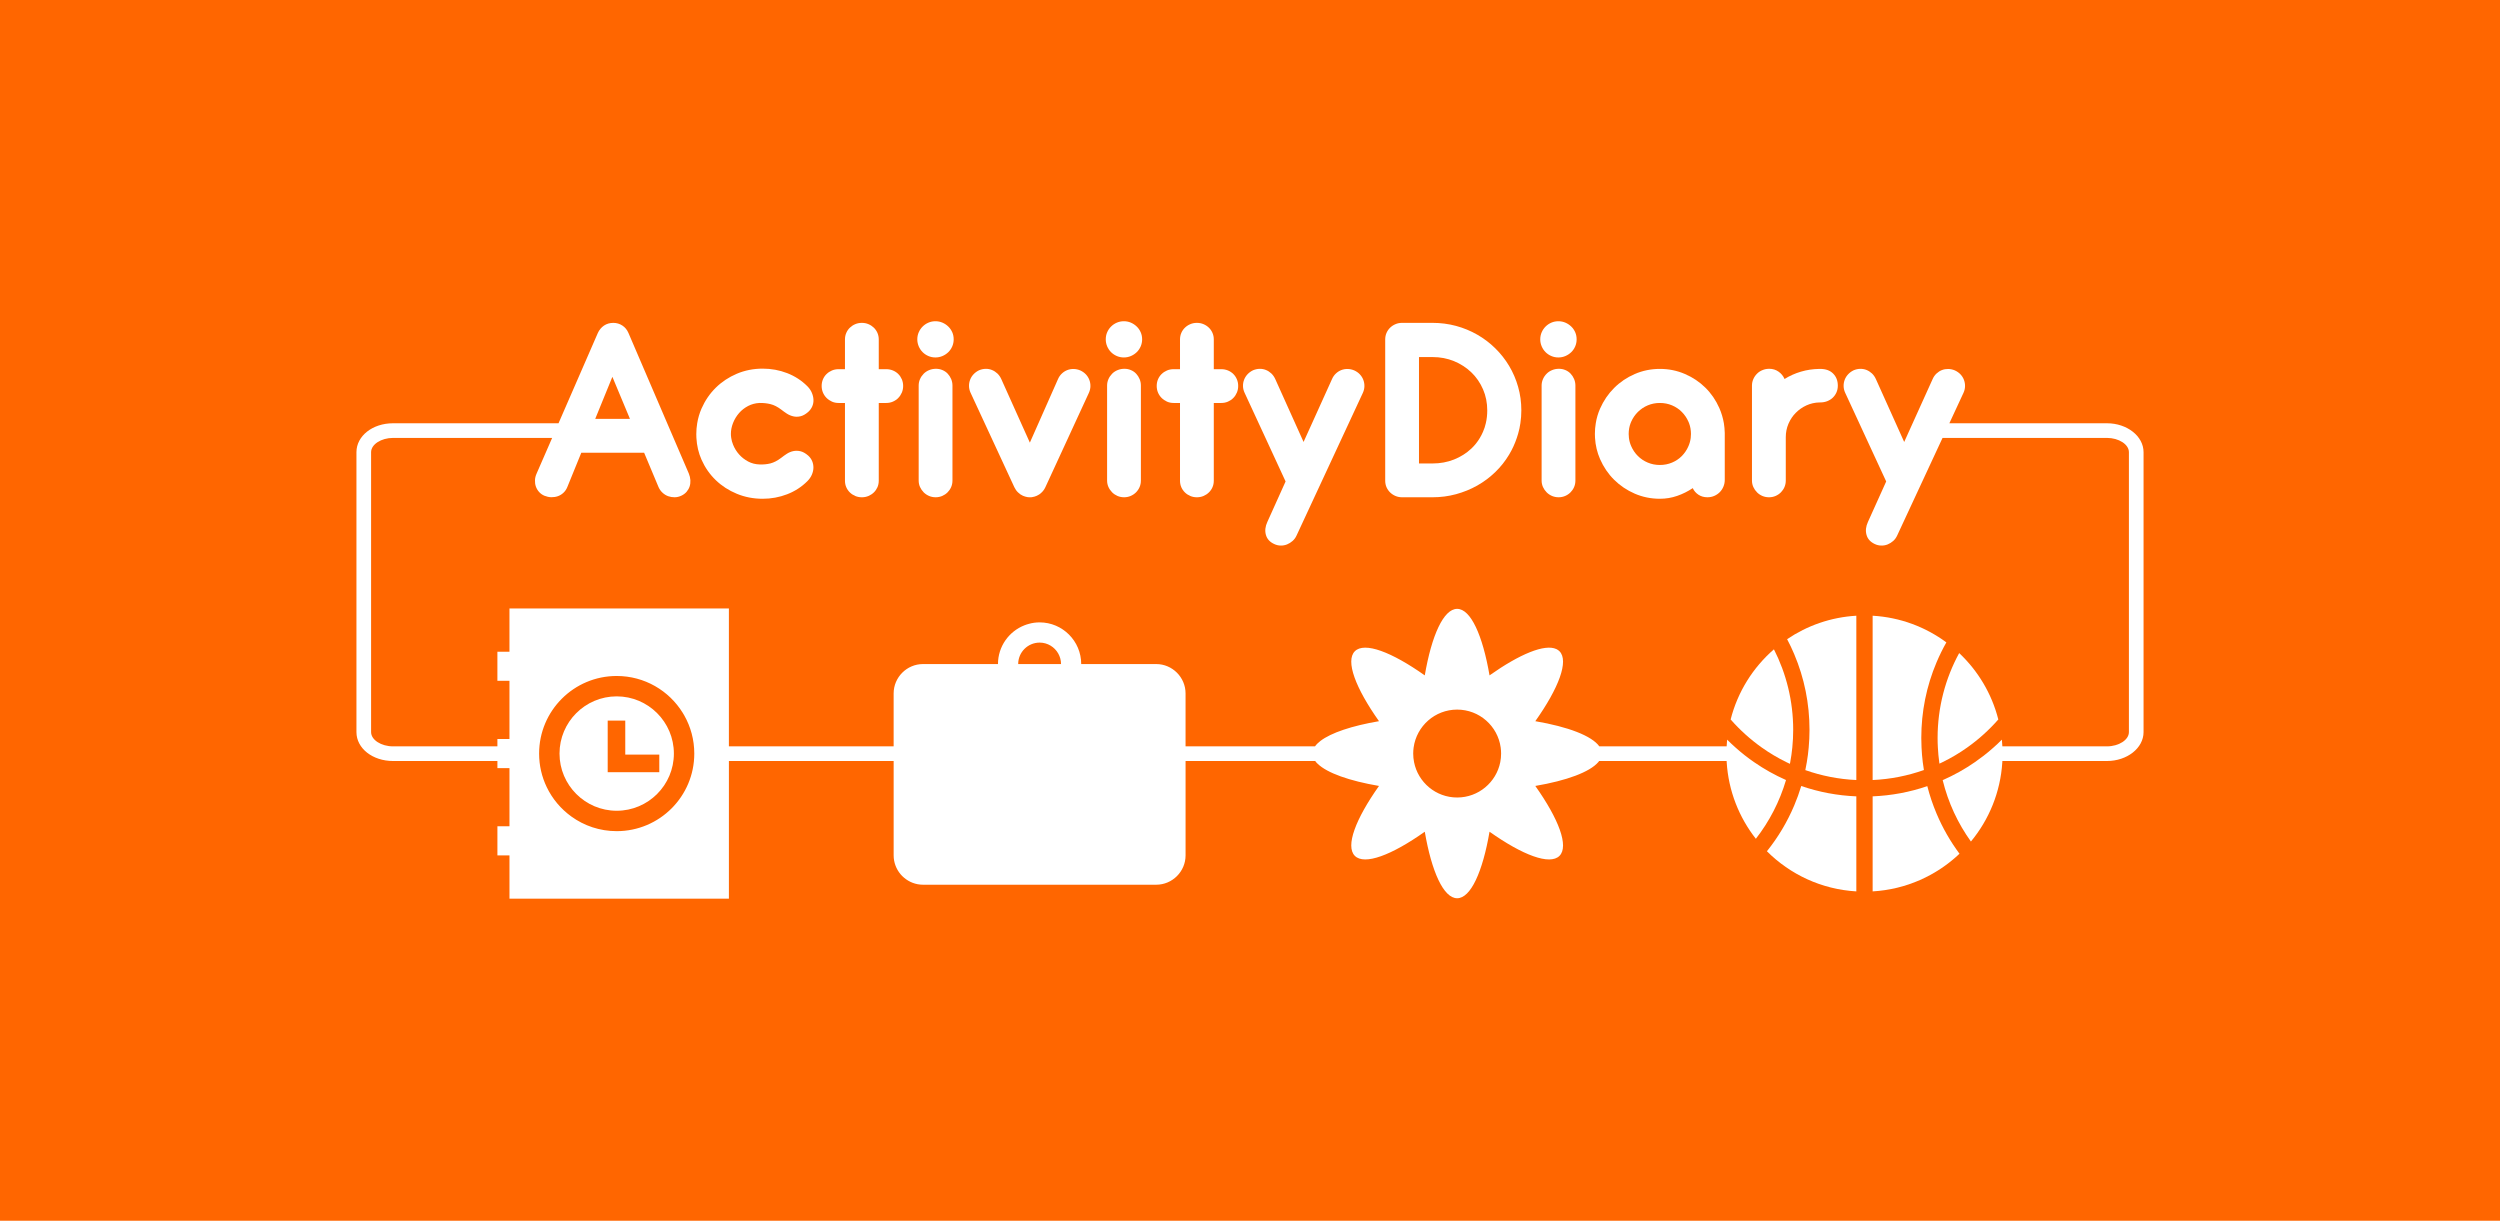 <?xml version="1.0" encoding="utf-8"?>
<!-- Generator: Adobe Illustrator 15.1.0, SVG Export Plug-In . SVG Version: 6.00 Build 0)  -->
<!DOCTYPE svg PUBLIC "-//W3C//DTD SVG 1.1//EN" "http://www.w3.org/Graphics/SVG/1.1/DTD/svg11.dtd">
<svg version="1.1" xmlns="http://www.w3.org/2000/svg" xmlns:xlink="http://www.w3.org/1999/xlink" x="0px" y="0px" width="1024px"
	 height="500px" viewBox="0 0 1024 500" enable-background="new 0 0 1024 500" xml:space="preserve">
<g id="Layer_1">
	<rect fill="#FF6600" width="1024" height="500"/>
	<g>
		<path fill="#FFFFFF" d="M287.349,188.305c1.439,3.221,3.379,6.011,5.84,8.37c2.449,2.37,5.33,4.22,8.619,5.58
			c3.291,1.36,6.82,2.04,10.58,2.04c3.49,0,6.83-0.61,10.01-1.84c3.191-1.23,5.951-3.021,8.291-5.36c0.82-0.819,1.43-1.7,1.84-2.649
			c0.41-0.95,0.631-1.9,0.65-2.851c0.01-0.95-0.15-1.85-0.51-2.7c-0.352-0.859-0.9-1.619-1.641-2.289
			c-1.119-0.971-2.189-1.561-3.211-1.79c-1.029-0.221-2-0.23-2.93-0.03c-0.93,0.21-1.799,0.57-2.6,1.09
			c-0.799,0.52-1.549,1.06-2.26,1.62c-1.561,1.189-3.051,1.96-4.461,2.32c-1.42,0.35-2.908,0.489-4.469,0.42
			c-1.67-0.04-3.23-0.44-4.66-1.2c-1.43-0.771-2.67-1.73-3.711-2.91c-1.039-1.17-1.859-2.49-2.449-3.96
			c-0.381-0.93-0.641-1.86-0.77-2.8c-0.09-0.54-0.131-1.09-0.131-1.641c0-1.47,0.281-2.92,0.84-4.359
			c0.021-0.05,0.041-0.11,0.061-0.16c0.59-1.48,1.41-2.82,2.449-4.021c1.041-1.189,2.281-2.149,3.711-2.899
			c1.43-0.74,2.99-1.15,4.66-1.23c1.561-0.029,3.061,0.13,4.5,0.48c1.43,0.35,2.91,1.109,4.43,2.26c0.711,0.561,1.461,1.1,2.26,1.62
			c0.801,0.52,1.67,0.89,2.6,1.11c0.93,0.229,1.9,0.229,2.93,0c1.021-0.221,2.092-0.811,3.211-1.78c0.74-0.67,1.301-1.43,1.67-2.29
			s0.541-1.76,0.5-2.71c-0.029-0.95-0.26-1.9-0.67-2.87s-1.02-1.86-1.84-2.68c-2.34-2.34-5.1-4.13-8.26-5.36
			c-3.16-1.229-6.51-1.84-10.041-1.84c-3.76,0-7.289,0.7-10.58,2.09c-3.289,1.4-6.17,3.31-8.619,5.72
			c-2.461,2.42-4.4,5.271-5.84,8.54c-0.84,1.931-1.43,3.94-1.77,6.021c-0.25,1.46-0.371,2.95-0.371,4.479
			c0,0.511,0.01,1.021,0.041,1.521C285.419,182.545,286.118,185.525,287.349,188.305z"/>
		<path fill="#FFFFFF" d="M338.558,162.995c0.631,0.63,1.371,1.13,2.211,1.51c0.83,0.37,1.73,0.55,2.699,0.55h2.631v31.82
			c0,0.96,0.17,1.86,0.529,2.68c0.35,0.811,0.84,1.53,1.471,2.141c0.641,0.62,1.369,1.1,2.209,1.46
			c0.84,0.35,1.74,0.529,2.711,0.529c0.959,0,1.869-0.18,2.699-0.529c0.84-0.36,1.57-0.84,2.211-1.46
			c0.629-0.61,1.119-1.33,1.48-2.141c0.35-0.819,0.529-1.72,0.529-2.68v-31.82h3.07c0.959,0,1.869-0.18,2.73-0.55
			c0.859-0.38,1.59-0.88,2.199-1.51c0.619-0.63,1.1-1.37,1.459-2.2c0.352-0.84,0.531-1.74,0.531-2.71s-0.18-1.87-0.531-2.71
			c-0.359-0.83-0.84-1.56-1.459-2.17c-0.609-0.62-1.34-1.1-2.199-1.46c-0.861-0.351-1.771-0.53-2.73-0.53h-3.07v-12.16
			c0-0.97-0.18-1.859-0.529-2.68c-0.361-0.82-0.852-1.54-1.48-2.15c-0.641-0.609-1.371-1.1-2.211-1.449
			c-0.83-0.36-1.74-0.53-2.699-0.53c-0.971,0-1.871,0.17-2.711,0.53c-0.84,0.35-1.568,0.84-2.209,1.449
			c-0.631,0.61-1.121,1.33-1.471,2.15c-0.359,0.82-0.529,1.71-0.529,2.68v12.16h-2.631c-0.969,0-1.869,0.18-2.699,0.53
			c-0.84,0.36-1.58,0.84-2.211,1.46c-0.629,0.61-1.129,1.34-1.479,2.17c-0.352,0.84-0.531,1.74-0.531,2.71s0.18,1.87,0.531,2.71
			C337.429,161.625,337.929,162.365,338.558,162.995z"/>
		<path fill="#FFFFFF" d="M377.909,144.245c0.67,0.67,1.459,1.2,2.369,1.59s1.869,0.58,2.869,0.58c1.012,0,1.961-0.19,2.881-0.58
			c0.91-0.39,1.711-0.92,2.4-1.59c0.68-0.67,1.219-1.46,1.619-2.37c0.391-0.92,0.58-1.87,0.58-2.88c0-1.04-0.189-2.01-0.58-2.9
			c-0.4-0.89-0.939-1.68-1.619-2.34c-0.689-0.67-1.49-1.21-2.4-1.6c-0.92-0.391-1.869-0.58-2.881-0.58c-1,0-1.959,0.189-2.869,0.58
			c-0.91,0.39-1.699,0.93-2.369,1.6c-0.67,0.66-1.201,1.45-1.592,2.34c-0.389,0.891-0.59,1.86-0.59,2.9c0,1.01,0.201,1.96,0.59,2.88
			C376.708,142.785,377.239,143.575,377.909,144.245z"/>
		<path fill="#FFFFFF" d="M388.179,153.065c-0.6-0.641-1.32-1.131-2.15-1.48c-0.84-0.36-1.721-0.53-2.65-0.53
			c-0.969,0-1.889,0.17-2.77,0.53c-0.869,0.35-1.619,0.84-2.26,1.48c-0.631,0.63-1.131,1.359-1.5,2.199
			c-0.381,0.841-0.561,1.721-0.561,2.65v38.9c0,0.97,0.18,1.859,0.561,2.68c0.369,0.82,0.869,1.54,1.5,2.18
			c0.641,0.63,1.369,1.12,2.209,1.48c0.83,0.35,1.74,0.529,2.701,0.529c0.93,0,1.82-0.18,2.66-0.529
			c0.83-0.36,1.57-0.851,2.199-1.48c0.631-0.64,1.121-1.359,1.48-2.18c0.35-0.82,0.529-1.71,0.529-2.68v-38.9
			c0-0.93-0.18-1.81-0.529-2.65C389.239,154.425,388.769,153.695,388.179,153.065z"/>
		<path fill="#FFFFFF" d="M403.339,173.365l2.779,6l9.35,20.189c0.41,0.851,0.91,1.561,1.5,2.12c0.641,0.63,1.311,1.09,2.01,1.391
			c0.301,0.149,0.621,0.26,0.951,0.34c0.34,0.069,0.65,0.149,0.949,0.22c0.15,0,0.281,0.01,0.391,0.03
			c0.109,0.02,0.24,0.029,0.391,0.029h0.67c0.148,0,0.299-0.02,0.449-0.06c0.699-0.11,1.34-0.3,1.9-0.56
			c0.74-0.33,1.35-0.74,1.84-1.23c0.67-0.59,1.23-1.35,1.67-2.28l9.311-20.189l2.76-6l5.74-12.44c0.398-0.89,0.619-1.79,0.639-2.7
			c0.021-0.909-0.129-1.79-0.449-2.63c-0.32-0.83-0.791-1.59-1.42-2.26c-0.641-0.67-1.4-1.2-2.291-1.61
			c-0.889-0.38-1.799-0.569-2.709-0.59c-0.91-0.02-1.77,0.13-2.59,0.45c-0.82,0.31-1.57,0.79-2.24,1.42s-1.189,1.38-1.561,2.23
			l-8.029,18.13l-2.66,6l-0.859,1.939l-0.871-1.939l-2.699-6l-8.15-18.13c-0.41-0.891-0.939-1.641-1.59-2.261
			c-0.65-0.609-1.391-1.09-2.211-1.42c-0.809-0.34-1.68-0.489-2.59-0.479c-0.91,0.02-1.82,0.22-2.709,0.59
			c-0.85,0.41-1.6,0.95-2.23,1.62s-1.109,1.42-1.42,2.26c-0.32,0.84-0.471,1.71-0.449,2.62c0.02,0.91,0.229,1.82,0.639,2.71
			L403.339,173.365z"/>
		<path fill="#FFFFFF" d="M455.089,144.245c0.67,0.67,1.459,1.2,2.369,1.59c0.92,0.39,1.871,0.58,2.881,0.58
			c1,0,1.959-0.19,2.869-0.58s1.711-0.92,2.4-1.59s1.23-1.46,1.619-2.37c0.391-0.92,0.59-1.87,0.59-2.88c0-1.04-0.199-2.01-0.59-2.9
			c-0.389-0.89-0.93-1.68-1.619-2.34c-0.689-0.67-1.49-1.21-2.4-1.6c-0.91-0.391-1.869-0.58-2.869-0.58
			c-1.01,0-1.961,0.189-2.881,0.58c-0.91,0.39-1.699,0.93-2.369,1.6c-0.67,0.66-1.201,1.45-1.59,2.34
			c-0.391,0.891-0.58,1.86-0.58,2.9c0,1.01,0.189,1.96,0.58,2.88C453.888,142.785,454.419,143.575,455.089,144.245z"/>
		<path fill="#FFFFFF" d="M465.358,153.065c-0.59-0.641-1.311-1.131-2.15-1.48c-0.83-0.36-1.719-0.53-2.65-0.53
			c-0.969,0-1.889,0.17-2.76,0.53c-0.879,0.35-1.629,0.84-2.26,1.48c-0.629,0.63-1.141,1.359-1.51,2.199
			c-0.369,0.841-0.561,1.721-0.561,2.65v38.9c0,0.97,0.191,1.859,0.561,2.68s0.881,1.54,1.51,2.18c0.631,0.63,1.371,1.12,2.201,1.48
			c0.84,0.35,1.738,0.529,2.709,0.529c0.93,0,1.811-0.18,2.65-0.529c0.84-0.36,1.57-0.851,2.209-1.48
			c0.631-0.64,1.121-1.359,1.471-2.18c0.359-0.82,0.529-1.71,0.529-2.68v-38.9c0-0.93-0.17-1.81-0.529-2.65
			C466.429,154.425,465.958,153.695,465.358,153.065z"/>
		<path fill="#FFFFFF" d="M475.798,162.995c0.631,0.63,1.371,1.13,2.201,1.51c0.84,0.37,1.74,0.55,2.709,0.55h2.621v31.82
			c0,0.96,0.18,1.86,0.529,2.68c0.359,0.811,0.85,1.53,1.48,2.141c0.629,0.62,1.369,1.1,2.209,1.46
			c0.83,0.35,1.73,0.529,2.701,0.529c0.969,0,1.869-0.18,2.709-0.529c0.84-0.36,1.57-0.84,2.201-1.46
			c0.639-0.61,1.129-1.33,1.479-2.141c0.361-0.819,0.531-1.72,0.531-2.68v-31.82h3.068c0.971,0,1.88-0.18,2.74-0.55
			c0.85-0.38,1.59-0.88,2.2-1.51c0.62-0.63,1.1-1.37,1.45-2.2c0.359-0.84,0.529-1.74,0.529-2.71s-0.17-1.87-0.529-2.71
			c-0.351-0.83-0.83-1.56-1.45-2.17c-0.61-0.62-1.351-1.1-2.2-1.46c-0.86-0.351-1.77-0.53-2.74-0.53h-3.068v-12.16
			c0-0.97-0.17-1.859-0.531-2.68c-0.35-0.82-0.84-1.54-1.479-2.15c-0.631-0.609-1.361-1.1-2.201-1.449
			c-0.84-0.36-1.74-0.53-2.709-0.53c-0.971,0-1.871,0.17-2.701,0.53c-0.84,0.35-1.58,0.84-2.209,1.449
			c-0.631,0.61-1.121,1.33-1.48,2.15c-0.35,0.82-0.529,1.71-0.529,2.68v12.16h-2.621c-0.969,0-1.869,0.18-2.709,0.53
			c-0.83,0.36-1.57,0.84-2.201,1.46c-0.629,0.61-1.129,1.34-1.48,2.17c-0.35,0.84-0.529,1.74-0.529,2.71s0.18,1.87,0.529,2.71
			C474.669,161.625,475.169,162.365,475.798,162.995z"/>
		<path fill="#FFFFFF" d="M515.558,173.365l2.78,6l8.239,17.84l-7.47,16.58c-0.859,1.859-1.06,3.63-0.59,5.3
			c0.46,1.67,1.59,2.92,3.38,3.74c0.851,0.41,1.74,0.62,2.65,0.64c0.91,0.021,1.779-0.14,2.62-0.47c0.84-0.34,1.6-0.811,2.29-1.43
			c0.689-0.61,1.239-1.36,1.64-2.261l18.56-39.939l2.79-6l5.78-12.44c0.41-0.89,0.62-1.79,0.64-2.7
			c0.021-0.909-0.13-1.79-0.449-2.63c-0.311-0.83-0.79-1.59-1.42-2.26c-0.631-0.67-1.391-1.2-2.29-1.61
			c-0.891-0.38-1.79-0.569-2.7-0.59c-0.92-0.02-1.78,0.13-2.601,0.45c-0.819,0.31-1.56,0.79-2.229,1.42s-1.19,1.38-1.561,2.23
			l-8.199,18.13l-2.721,6l-0.75,1.66l-0.75-1.66l-2.699-6l-8.16-18.13c-0.41-0.891-0.94-1.641-1.59-2.261
			c-0.65-0.609-1.381-1.09-2.2-1.42c-0.82-0.34-1.69-0.489-2.601-0.479c-0.909,0.02-1.81,0.22-2.699,0.59
			c-0.86,0.41-1.601,0.95-2.24,1.62c-0.63,0.67-1.101,1.42-1.42,2.26c-0.32,0.84-0.471,1.71-0.45,2.62
			c0.02,0.91,0.24,1.82,0.65,2.71L515.558,173.365z"/>
		<path fill="#FFFFFF" d="M569.388,201.695c0.63,0.62,1.37,1.1,2.21,1.46c0.83,0.35,1.729,0.529,2.7,0.529h12.45
			c3.35,0,6.56-0.42,9.649-1.26s5.98-2.02,8.68-3.54c2.7-1.529,5.15-3.359,7.37-5.5c2.21-2.14,4.11-4.529,5.69-7.17
			c1.28-2.14,2.34-4.43,3.15-6.85c0.189-0.55,0.369-1.12,0.529-1.69c0.41-1.399,0.721-2.84,0.931-4.31
			c0.26-1.721,0.39-3.48,0.39-5.29c0-3.351-0.44-6.561-1.32-9.63c-0.87-3.07-2.1-5.92-3.68-8.57c-1.58-2.64-3.48-5.05-5.69-7.22
			c-2.22-2.181-4.67-4.04-7.37-5.58c-2.699-1.55-5.59-2.74-8.68-3.58c-3.09-0.83-6.3-1.25-9.649-1.25h-12.45
			c-0.971,0-1.87,0.17-2.7,0.53c-0.84,0.35-1.58,0.84-2.21,1.449c-0.63,0.61-1.12,1.33-1.48,2.15c-0.35,0.82-0.529,1.71-0.529,2.68
			v57.82c0,0.96,0.18,1.86,0.529,2.68C568.268,200.365,568.758,201.085,569.388,201.695z M581.218,146.255h5.58
			c3.13,0,6.05,0.561,8.77,1.67c2.71,1.12,5.08,2.66,7.11,4.61c2.03,1.96,3.62,4.27,4.77,6.93c1.16,2.67,1.73,5.54,1.73,8.641
			c0,1.84-0.19,3.59-0.59,5.26c-0.271,1.21-0.65,2.37-1.141,3.479c-0.38,0.88-0.81,1.721-1.29,2.521
			c-0.96,1.62-2.119,3.069-3.479,4.359c-2.03,1.91-4.4,3.41-7.11,4.49c-2.72,1.08-5.64,1.62-8.77,1.62h-5.58V146.255z"/>
		<path fill="#FFFFFF" d="M643.338,153.065c-0.601-0.641-1.311-1.131-2.15-1.48c-0.84-0.36-1.72-0.53-2.649-0.53
			c-0.971,0-1.891,0.17-2.761,0.53c-0.88,0.35-1.63,0.84-2.26,1.48c-0.64,0.63-1.14,1.359-1.51,2.199
			c-0.37,0.841-0.561,1.721-0.561,2.65v38.9c0,0.97,0.19,1.859,0.561,2.68s0.87,1.54,1.51,2.18c0.63,0.63,1.36,1.12,2.2,1.48
			c0.84,0.35,1.74,0.529,2.71,0.529c0.93,0,1.81-0.18,2.649-0.529c0.841-0.36,1.57-0.851,2.2-1.48c0.63-0.64,1.13-1.359,1.48-2.18
			c0.35-0.82,0.53-1.71,0.53-2.68v-38.9c0-0.93-0.181-1.81-0.53-2.65C644.407,154.425,643.928,153.695,643.338,153.065z"/>
		<path fill="#FFFFFF" d="M633.067,144.245c0.67,0.67,1.46,1.2,2.37,1.59s1.87,0.58,2.87,0.58c1.01,0,1.97-0.19,2.88-0.58
			s1.71-0.92,2.4-1.59c0.689-0.67,1.229-1.46,1.62-2.37c0.39-0.92,0.58-1.87,0.58-2.88c0-1.04-0.19-2.01-0.58-2.9
			c-0.391-0.89-0.931-1.68-1.62-2.34c-0.69-0.67-1.49-1.21-2.4-1.6c-0.91-0.391-1.87-0.58-2.88-0.58c-1,0-1.96,0.189-2.87,0.58
			c-0.91,0.39-1.7,0.93-2.37,1.6c-0.67,0.66-1.2,1.45-1.59,2.34c-0.39,0.891-0.59,1.86-0.59,2.9c0,1.01,0.2,1.96,0.59,2.88
			C631.867,142.785,632.397,143.575,633.067,144.245z"/>
		<path fill="#FFFFFF" d="M655.388,188.055c1.42,3.24,3.33,6.051,5.75,8.45c2.42,2.4,5.24,4.3,8.46,5.7
			c3.22,1.39,6.65,2.09,10.29,2.09c2.46,0,4.81-0.39,7.06-1.17c2.261-0.78,4.391-1.84,6.4-3.18c0.52,1.109,1.3,2.01,2.34,2.699
			c1.04,0.69,2.271,1.04,3.68,1.04c1.011,0,1.94-0.189,2.79-0.56c0.86-0.37,1.601-0.88,2.24-1.51c0.63-0.63,1.13-1.38,1.5-2.26
			c0.37-0.87,0.561-1.79,0.561-2.761v-19.26c-0.03-1.35-0.15-2.68-0.36-3.97c-0.37-2.16-0.99-4.24-1.87-6.24
			c-1.42-3.2-3.32-5.98-5.72-8.34c-2.4-2.37-5.2-4.24-8.4-5.61c-3.2-1.38-6.609-2.069-10.22-2.069c-3.64,0-7.07,0.699-10.29,2.1
			c-3.22,1.39-6.04,3.3-8.46,5.72c-2.42,2.41-4.33,5.23-5.75,8.45c-0.84,1.91-1.43,3.91-1.76,5.99c-0.24,1.41-0.36,2.87-0.36,4.359
			c0,0.551,0.021,1.101,0.05,1.641C653.498,182.415,654.188,185.305,655.388,188.055z M667.878,173.365
			c0.069-0.2,0.149-0.4,0.239-0.59c0.671-1.521,1.591-2.87,2.74-4.021c1.16-1.16,2.51-2.06,4.061-2.72
			c1.54-0.65,3.189-0.98,4.949-0.98c1.79,0,3.46,0.33,5,0.98c1.551,0.66,2.891,1.56,4.03,2.72c1.141,1.15,2.04,2.5,2.71,4.021
			c0.09,0.189,0.17,0.39,0.24,0.59c0.51,1.359,0.77,2.83,0.77,4.39c0,0.55-0.029,1.08-0.1,1.61c-0.14,1.16-0.45,2.279-0.91,3.34
			c-0.67,1.55-1.569,2.9-2.71,4.06c-1.14,1.15-2.479,2.061-4.03,2.71c-1.54,0.65-3.21,0.98-5,0.98c-1.76,0-3.409-0.33-4.949-0.98
			c-1.551-0.649-2.9-1.56-4.061-2.71c-1.149-1.159-2.069-2.51-2.74-4.06c-0.46-1.061-0.77-2.18-0.909-3.34
			c-0.07-0.53-0.101-1.061-0.101-1.61C667.107,176.195,667.367,174.725,667.878,173.365z"/>
		<path fill="#FFFFFF" d="M719.688,201.675c0.63,0.63,1.36,1.12,2.2,1.48c0.84,0.35,1.74,0.529,2.71,0.529
			c0.93,0,1.81-0.18,2.65-0.529c0.84-0.36,1.569-0.851,2.199-1.48c0.63-0.64,1.13-1.359,1.48-2.18c0.35-0.82,0.53-1.71,0.53-2.68
			v-17.75c0-1.931,0.359-3.75,1.09-5.471c0.029-0.08,0.069-0.16,0.109-0.229c0.71-1.62,1.67-3.04,2.881-4.26
			c1.26-1.28,2.729-2.311,4.399-3.07c1.68-0.76,3.46-1.16,5.36-1.2h0.279c1.011,0,1.95-0.17,2.82-0.5
			c0.87-0.34,1.641-0.81,2.29-1.42c0.65-0.62,1.16-1.34,1.53-2.18c0.37-0.841,0.56-1.761,0.56-2.761c0-2.01-0.63-3.659-1.899-4.939
			c-1.261-1.29-3.03-1.93-5.301-1.93h-0.39c-2.6,0.039-5.11,0.409-7.5,1.119c-2.41,0.71-4.649,1.71-6.729,3.011
			c-0.521-1.23-1.341-2.23-2.46-3.011c-1.11-0.779-2.381-1.17-3.79-1.17c-0.971,0-1.891,0.17-2.761,0.53
			c-0.88,0.35-1.63,0.84-2.26,1.48c-0.64,0.63-1.14,1.359-1.51,2.199c-0.37,0.841-0.561,1.721-0.561,2.65v38.9
			c0,0.97,0.19,1.859,0.561,2.68S719.048,201.035,719.688,201.675z"/>
		<path fill="#FFFFFF" d="M863,173.37h-64.54l5.78-12.45c0.41-0.88,0.62-1.79,0.64-2.7c0.021-0.899-0.13-1.79-0.45-2.63
			c-0.31-0.83-0.79-1.59-1.42-2.26c-0.63-0.66-1.399-1.2-2.29-1.61c-0.89-0.38-1.79-0.56-2.7-0.59c-0.92-0.01-1.779,0.13-2.6,0.45
			c-0.82,0.31-1.56,0.8-2.229,1.42c-0.671,0.63-1.19,1.38-1.57,2.24l-8.2,18.13l-2.71,6l-0.75,1.66l-0.75-1.66l-2.7-6l-8.16-18.13
			c-0.409-0.9-0.939-1.65-1.59-2.271c-0.649-0.6-1.39-1.09-2.2-1.42c-0.819-0.34-1.689-0.479-2.6-0.47s-1.81,0.21-2.71,0.59
			c-0.85,0.41-1.6,0.95-2.23,1.62c-0.63,0.67-1.109,1.42-1.42,2.25c-0.319,0.84-0.47,1.71-0.449,2.63
			c0.02,0.91,0.229,1.82,0.64,2.71l5.78,12.49l2.77,6l8.25,17.84l-7.479,16.58c-0.851,1.85-1.051,3.63-0.58,5.29
			c0.46,1.67,1.59,2.92,3.37,3.75c0.859,0.41,1.739,0.62,2.659,0.63c0.91,0.03,1.78-0.13,2.62-0.46c0.84-0.34,1.601-0.82,2.29-1.43
			c0.69-0.61,1.23-1.36,1.641-2.271l18.56-39.93H863c4.88,0,9,2.67,9,5.84v114.67c0,3.16-4.12,5.83-9,5.83h-42.83
			c-0.03-0.93-0.11-1.84-0.2-2.75c-1.109,1.11-2.25,2.19-3.42,3.22c-1.33,1.19-2.7,2.33-4.1,3.41c-1.16,0.9-2.34,1.76-3.54,2.59
			c-4.141,2.87-8.54,5.33-13.19,7.37c2.24,9.181,6.221,17.69,11.57,25.141c7.4-8.94,12.1-20.19,12.86-32.511
			c0.01-0.16,0.02-0.31,0.02-0.47H863c8.27,0,15-5.3,15-11.83V185.21C878,178.67,871.27,173.37,863,173.37z"/>
		<path fill="#FFFFFF" d="M789.424,322.004h-0.004c-7.211,2.469-14.707,3.869-22.387,4.184v38.928
			c13.758-0.8,26.195-6.519,35.578-15.426c-3.77-5.07-6.914-10.565-9.395-16.43C791.666,329.588,790.398,325.831,789.424,322.004z"
			/>
		<path fill="#FFFFFF" d="M734.914,329.919c-2.863,6.774-6.613,13.053-11.188,18.753c9.496,9.488,22.352,15.614,36.627,16.443
			v-38.928c-7.74-0.316-15.295-1.737-22.559-4.241C736.982,324.643,736.02,327.304,734.914,329.919z"/>
		<path fill="#FFFFFF" d="M767.032,319.5c7.33-0.33,14.38-1.75,21-4.101c-0.18-1.069-0.33-2.14-0.47-3.22
			c-0.24-1.979-0.41-3.99-0.5-6c-0.07-1.3-0.101-2.6-0.101-3.91c0-10.739,2.101-21.17,6.25-30.979c1.19-2.811,2.53-5.54,4.021-8.17
			c-8.54-6.311-18.93-10.271-30.2-10.92V319.5z"/>
		<path fill="#FFFFFF" d="M740.072,312.18c-0.18,1.09-0.38,2.18-0.61,3.26c6.58,2.32,13.601,3.73,20.891,4.061v-67.3
			c-10.471,0.609-20.17,4.069-28.351,9.609c1.051,1.99,2.03,4.04,2.91,6.141c4.15,9.81,6.26,20.239,6.26,30.979
			c0,2.44-0.109,4.851-0.33,7.25C740.672,308.189,740.412,310.189,740.072,312.18z"/>
		<path fill="#FFFFFF" d="M794.31,312.18c0.03,0.2,0.061,0.41,0.091,0.61c0.42-0.2,0.84-0.4,1.26-0.61
			c3.54-1.72,6.92-3.729,10.109-6c4.681-3.319,8.961-7.18,12.74-11.489c-2.68-10.561-8.34-19.94-16.029-27.19
			c-5.641,10.34-8.841,22.19-8.841,34.77c0,1.311,0.03,2.62,0.11,3.91C793.85,308.2,794.04,310.21,794.31,312.18z"/>
		<path fill="#FFFFFF" d="M718.48,312.18c-2.66-1.83-5.2-3.83-7.62-6c-1.17-1.029-2.311-2.109-3.431-3.22
			c-0.09,0.91-0.17,1.82-0.199,2.75h-52.15c-3.09-4.33-12.8-8.02-26.22-10.31c9.609-13.57,13.83-24.71,9.899-28.65
			c-0.359-0.36-0.779-0.65-1.26-0.88c-4.74-2.24-15.05,2.04-27.39,10.77c-2.801-16.39-7.69-27.25-13.261-27.25
			c-5.56,0-10.449,10.86-13.26,27.25c-13.57-9.6-24.71-13.83-28.64-9.89c-3.94,3.94,0.28,15.08,9.89,28.65
			c-11.06,1.89-19.6,4.729-23.99,8.09c-0.939,0.72-1.68,1.46-2.22,2.22h-53.02v-21.68c0-6.61-5.42-12.03-12.021-12.03h-30.72
			c0-9.41-7.641-17.07-17.02-17.07c-1.541,0-3.021,0.2-4.431,0.61c-0.63,0.16-1.22,0.36-1.81,0.59
			c-6.33,2.48-10.83,8.65-10.83,15.87h-30.711c-6.609,0-12.029,5.42-12.029,12.03v21.68h-67.48v-56.47h-89.879v17.72h-4.94v11.91
			h4.94v23.83h-4.94v3.01H161c-4.88,0-9-2.67-9-5.83V185.21c0-3.17,4.12-5.84,9-5.84h65.16l-6.36,14.59
			c-0.41,0.91-0.64,1.8-0.67,2.71c-0.04,0.91,0.08,1.79,0.36,2.61c0.28,0.81,0.72,1.55,1.31,2.22c0.6,0.67,1.34,1.2,2.23,1.57
			c0.9,0.359,1.82,0.56,2.77,0.59c0.95,0.01,1.85-0.12,2.7-0.42c0.86-0.311,1.62-0.771,2.29-1.41c0.67-0.62,1.189-1.38,1.561-2.28
			l5.75-14.12h25.729l5.92,14.12c0.41,0.9,0.95,1.66,1.64,2.28c0.69,0.64,1.45,1.1,2.291,1.41c0.84,0.3,1.709,0.439,2.629,0.439
			c0.91,0,1.811-0.21,2.7-0.609c0.89-0.41,1.63-0.95,2.21-1.62c0.57-0.67,0.99-1.41,1.25-2.2c0.26-0.8,0.36-1.67,0.311-2.58
			c-0.061-0.91-0.271-1.8-0.641-2.71l-6.27-14.59l-2.58-6l-15.88-36.99c-0.56-1.3-1.39-2.33-2.511-3.05
			c-1.109-0.72-2.34-1.08-3.68-1.08c-1.449,0-2.729,0.37-3.83,1.11c-1.09,0.75-1.939,1.76-2.529,3.06l-16.09,36.95H161
			c-8.41,0-15,5.2-15,11.84v114.67c0,6.63,6.59,11.83,15,11.83h42.74v2.91h4.94v23.83h-4.94v11.91h4.94v17.72h89.879v-56.37h67.48
			v38.65c0,2.909,1.061,5.59,2.79,7.68c0.45,0.53,0.93,1.02,1.45,1.45c2.1,1.8,4.83,2.89,7.789,2.89h95.521
			c6.601,0,12.021-5.399,12.021-12.02v-38.65h53.1c0.11,0.16,0.24,0.31,0.37,0.47c0.07,0.09,0.15,0.181,0.229,0.271
			c0.12,0.12,0.24,0.25,0.37,0.359c3.891,3.801,13.011,7.03,25.16,9.11c-9.609,13.57-13.83,24.7-9.89,28.64
			c3.93,3.94,15.069-0.279,28.64-9.89c2.811,16.39,7.7,27.25,13.26,27.25c5.57,0,10.46-10.86,13.261-27.25
			c13.569,9.61,24.71,13.83,28.649,9.89c3.931-3.939-0.29-15.069-9.899-28.64c12.83-2.189,22.27-5.67,25.779-9.74
			c0.13-0.149,0.261-0.31,0.37-0.47h52.221c0,0.16,0.01,0.31,0.02,0.47c0.73,11.811,5.08,22.641,11.95,31.391
			c5.52-7.101,9.75-15.24,12.35-24.07C726.95,317.47,722.58,315.02,718.48,312.18z M250.83,154.34l7.2,17.24H243.8L250.83,154.34z
			 M252.601,340.44c-6.931,0-13.33-2.21-18.551-5.98c-4.31-3.1-7.82-7.26-10.13-12.1c-1.989-4.15-3.101-8.79-3.101-13.7
			c0-17.55,14.23-31.78,31.781-31.78c11.42,0,21.439,6.021,27.029,15.07c0.23,0.359,0.45,0.729,0.66,1.109
			c0.01,0.011,0.01,0.011,0.01,0.021c2.6,4.6,4.08,9.92,4.08,15.58C284.38,326.21,270.149,340.44,252.601,340.44z M417.05,272
			c0-4.85,3.94-8.79,8.801-8.79c3.239,0,6.08,1.8,7.59,4.44c0.74,1.3,1.16,2.779,1.16,4.35H417.05z M614.51,312.18
			c-1.64,8.25-8.92,14.48-17.66,14.48c-8.739,0-16.02-6.23-17.649-14.48c-0.23-1.14-0.351-2.319-0.351-3.52
			c0-0.84,0.061-1.67,0.17-2.48c1.211-8.77,8.73-15.529,17.83-15.529c9.11,0,16.631,6.76,17.83,15.529
			c0.11,0.811,0.17,1.641,0.17,2.48C614.85,309.86,614.73,311.04,614.51,312.18z"/>
		<path fill="#FFFFFF" d="M721.612,306.18c3.18,2.26,6.56,4.271,10.09,6c0.48,0.23,0.96,0.46,1.45,0.69
			c0.04-0.23,0.09-0.46,0.13-0.69c0.37-1.97,0.65-3.97,0.85-6c0.24-2.39,0.36-4.8,0.36-7.25c0-11.85-2.85-23.06-7.89-32.97
			c-8.561,7.439-14.851,17.399-17.73,28.729C712.652,299,716.933,302.859,721.612,306.18z"/>
		<path fill="#FFFFFF" d="M252.599,285.23c-12.914,0-23.423,10.509-23.423,23.428s10.509,23.428,23.423,23.428
			s23.423-10.509,23.423-23.428S265.513,285.23,252.599,285.23z M270.047,316.283h-21.135v-21.131h7.196v13.939h13.938V316.283z"/>
	</g>
</g>
<g id="Layer_2">
</g>
</svg>
